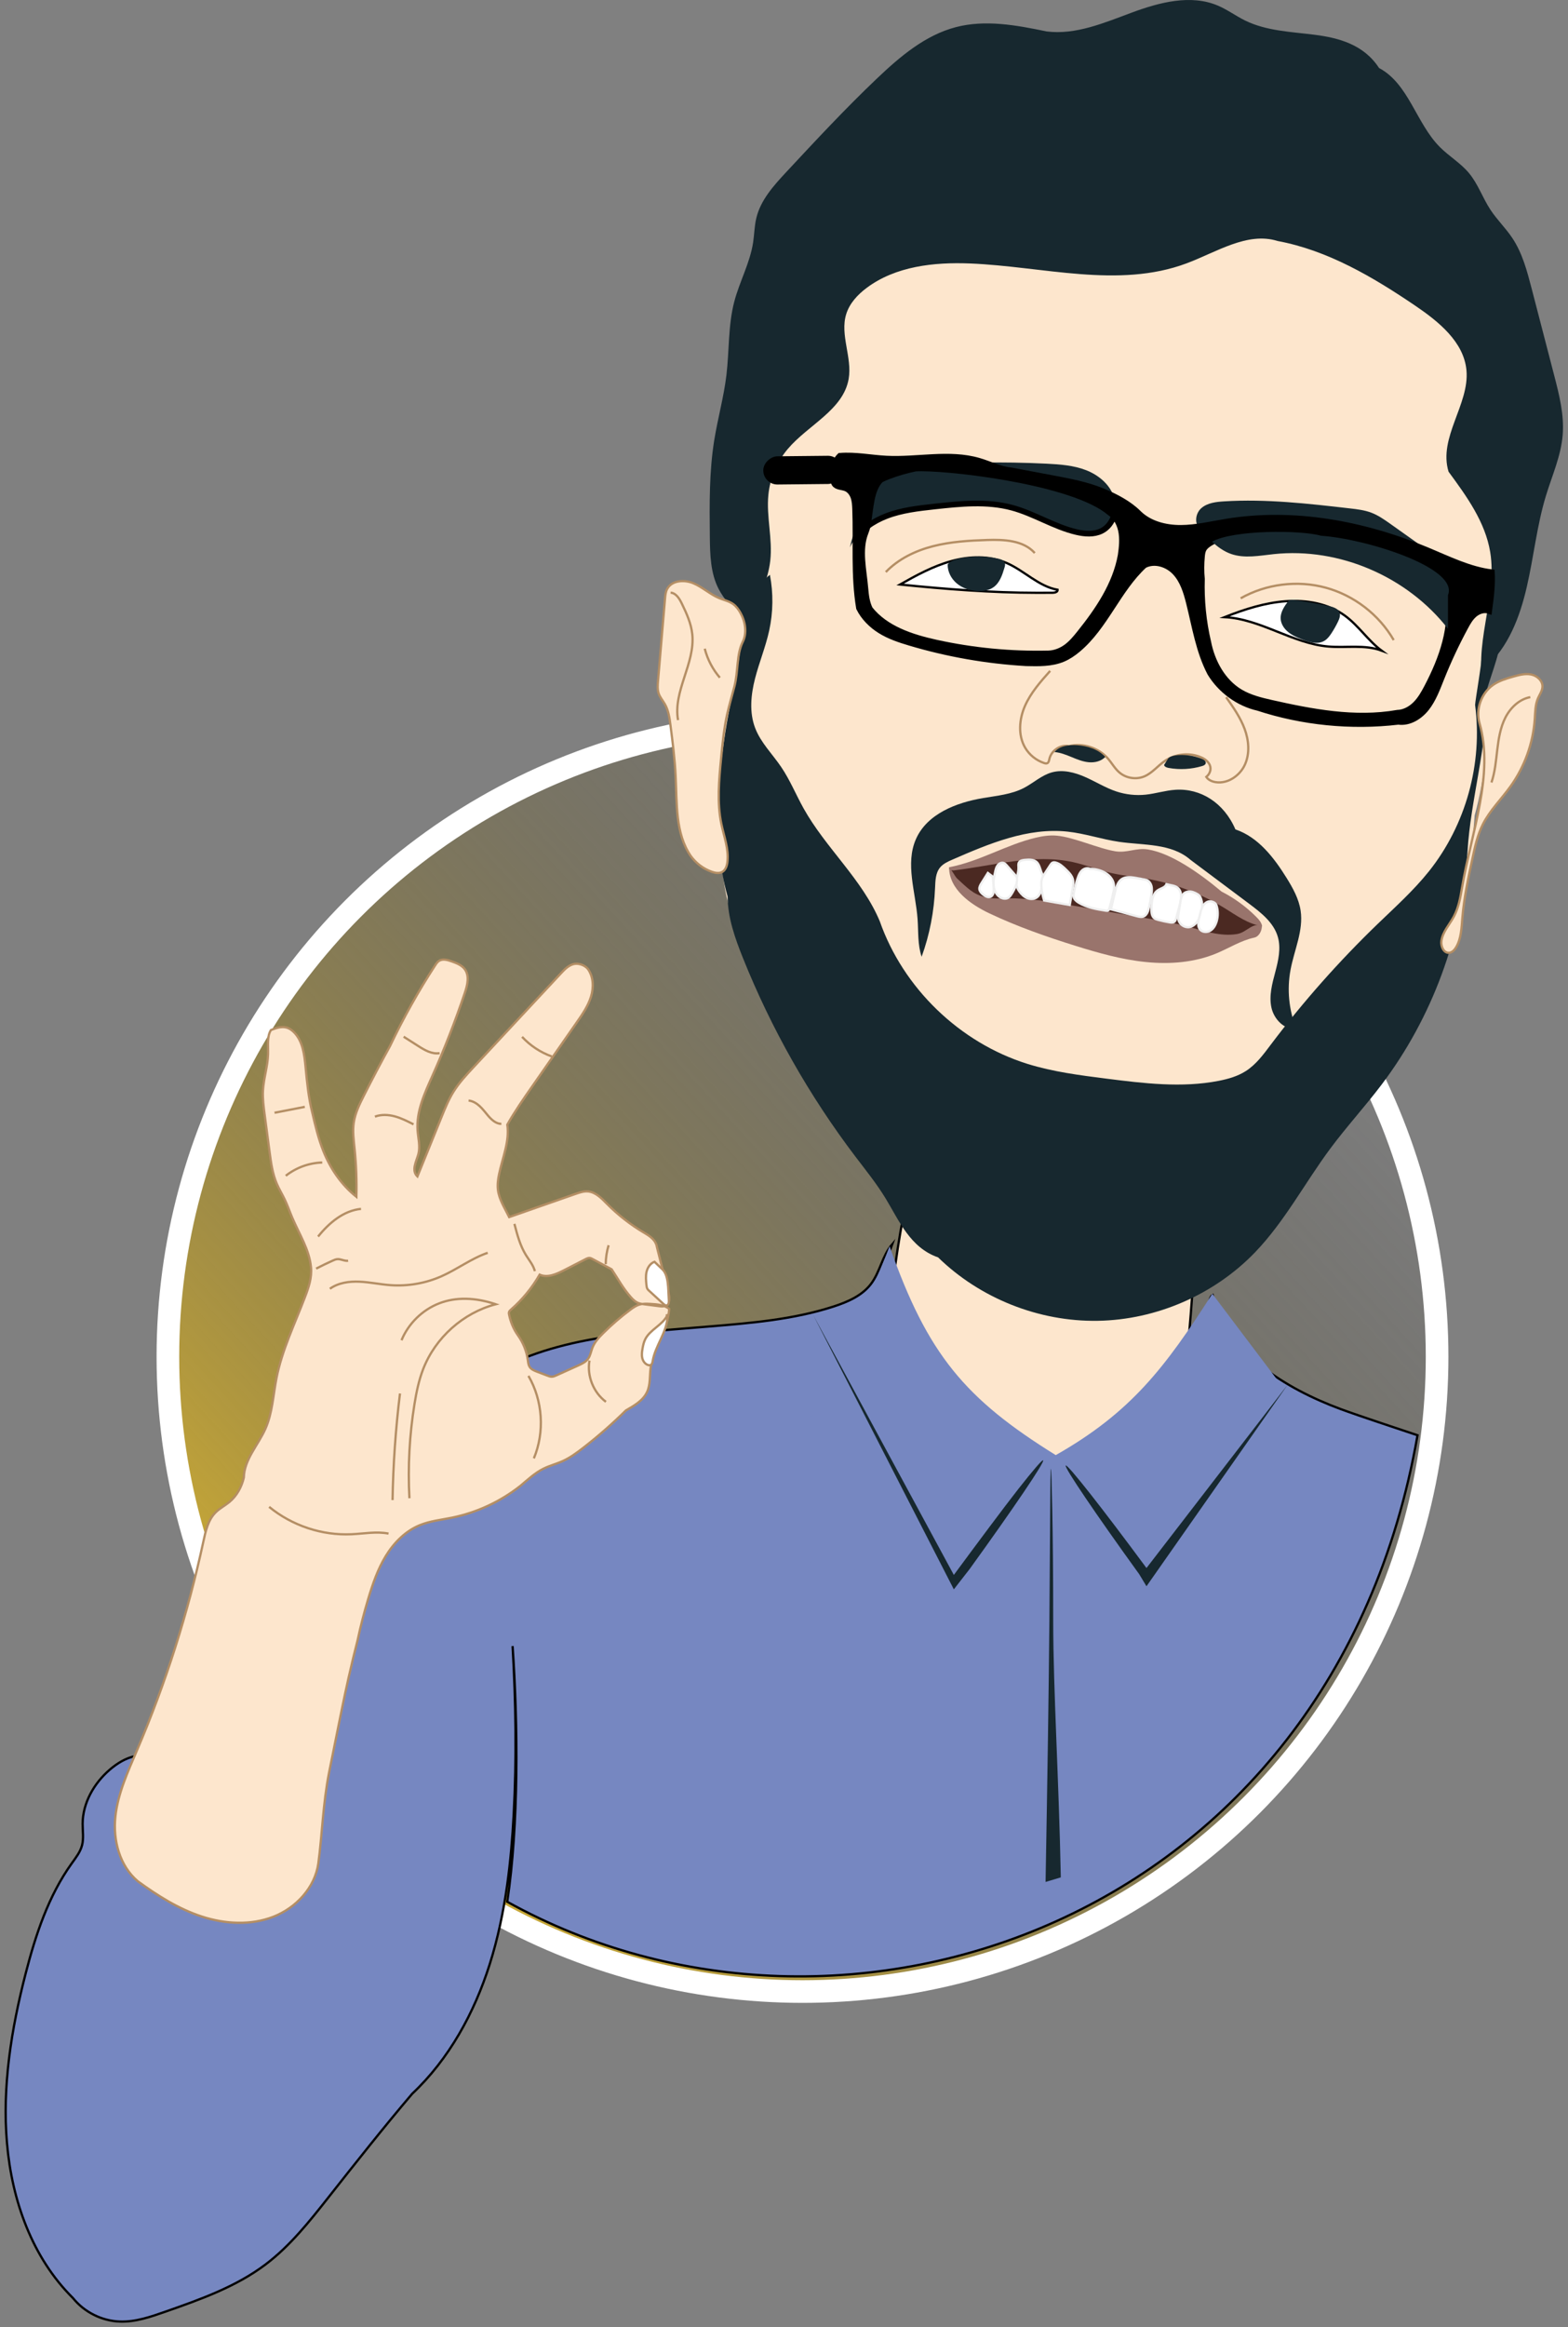 <svg width="277" height="411" viewBox="0 0 277 411" fill="none" xmlns="http://www.w3.org/2000/svg">
<rect x="0" y="0" width="277" height="411" fill="#808080" stroke="none"/>
<circle cx="141.767" cy="239.607" r="112.107" fill="url(#paint0_linear_708_2020)" stroke="white" stroke-width="4"/>
<path d="M184.244 273.369C176.422 272.252 164.793 264.487 157.57 261.281C153.934 245.752 159.027 192.858 172.297 186.506C171.426 186.427 170.497 186.339 169.525 186.245C162.39 186.516 154.732 186.514 140.669 183.16C139.895 182.969 157.842 185.107 169.525 186.245C170.828 186.195 172.113 186.136 173.417 186.087C174.307 185.846 175.232 185.811 176.192 186.005C176.192 186.005 176.192 186.005 176.192 186.005C182.59 185.879 189.969 186.267 202.166 189.175C201.276 192.152 207.754 197.349 213.27 202.241C214.436 201.419 215.467 202.975 216.391 205.114C219.279 207.924 221.217 210.442 220.391 212.117C219.287 214.349 218.003 208.844 216.391 205.114C215.433 204.182 214.371 203.218 213.27 202.241C210.125 218.546 210.692 258.853 204 259.791C200.329 260.303 187.916 273.895 184.244 273.369Z" fill="#FDE6CD" stroke="black" stroke-width="0.4" stroke-miterlimit="10"/>
<path d="M261.972 118.061C262.111 118.015 262.244 117.975 262.384 117.928C266.468 114.31 268.503 108.949 269.727 103.621C270.958 98.293 271.503 92.812 273.093 87.584C274.177 84.019 275.753 80.554 276.059 76.835C276.352 73.25 275.441 69.685 274.536 66.206C273.219 61.131 271.902 56.056 270.585 50.988C269.774 47.875 268.942 44.696 267.153 42.022C265.989 40.272 264.446 38.796 263.295 37.04C261.912 34.938 261.1 32.47 259.484 30.541C258.014 28.785 255.979 27.595 254.362 25.972C250.172 21.768 248.868 14.797 243.62 12.01C240.92 7.853 236.483 6.689 232.306 6.15C228.122 5.612 223.766 5.485 219.981 3.636C218.331 2.825 216.835 1.707 215.145 0.989C210.356 -1.046 204.849 0.41 199.967 2.213C195.084 4.022 190.049 6.204 184.888 5.552C179.46 4.414 174.033 3.45 168.884 4.787C163.43 6.204 158.954 10.021 154.876 13.906C149.349 19.161 144.154 24.748 138.953 30.328C136.705 32.743 134.363 35.317 133.605 38.53C133.272 39.926 133.259 41.383 133.046 42.807C132.494 46.432 130.645 49.724 129.714 53.276C128.61 57.5 128.843 61.95 128.324 66.28C127.858 70.144 126.794 73.909 126.175 77.747C125.277 83.347 125.337 89.054 125.397 94.728C125.43 97.941 125.504 101.293 127.013 104.126C127.871 105.736 129.155 107.086 130.093 108.656C131.031 110.226 131.603 112.195 130.752 114.124C151.577 121.3 173.939 122.471 195.962 122.85C213.489 123.15 231.029 122.977 248.542 122.345C250.711 122.265 252.932 122.165 254.914 121.294C257.548 120.103 259.75 117.589 261.972 118.061Z" fill="#17282F"/>
<path d="M130.566 118.074C130.008 111.429 135.329 105.649 136.074 99.024C136.513 95.159 135.355 91.255 135.741 87.384C136.034 84.424 137.244 81.564 139.167 79.289C142.765 75.039 148.964 72.411 149.922 66.924C150.581 63.133 148.352 59.155 149.49 55.477C150.075 53.581 151.498 52.045 153.088 50.854C158.203 47.016 165.001 46.271 171.386 46.531C184.237 47.056 197.566 51.014 209.612 46.511C214.933 44.522 220.341 40.89 225.695 42.56C234.549 44.209 242.517 48.905 249.967 53.954C254.15 56.787 258.62 60.392 259.066 65.427C259.591 71.434 254.057 77.274 255.9 83.306C259.092 87.643 262.385 92.193 263.256 97.501C264.6 105.669 259.984 114.196 262.332 122.291C263.004 129.647 262.438 137.117 260.509 144.008C259.086 166.589 245.151 186.377 230.012 203.199C227.87 205.58 225.649 207.961 222.909 209.618C220.048 211.34 216.769 212.185 213.537 213.017C205.455 215.085 197.227 217.167 188.893 216.775C172.816 216.016 158.196 205.846 149.071 192.583C144.834 186.424 141.608 179.613 137.191 173.58C134.524 169.935 131.398 166.536 129.628 162.379C127.926 158.375 127.593 153.932 127.34 149.588C126.702 138.66 126.489 127.206 130.566 118.074Z" fill="#FDE6CD"/>
<path d="M256.994 112.688C256.728 110.419 257.02 108.125 256.994 105.843C256.967 103.562 256.561 101.161 255.131 99.385C252.065 97.07 248.826 94.788 245.593 92.5C244.535 91.755 243.471 91.004 242.261 90.545C241.057 90.086 239.753 89.933 238.476 89.787C231.093 88.935 223.657 88.084 216.24 88.543C214.83 88.629 213.327 88.802 212.256 89.713C211.178 90.625 210.866 92.54 212.163 93.644C213.699 95.334 215.329 97.083 217.484 97.835C219.879 98.673 222.506 98.128 225.033 97.862C237.279 96.564 250.03 102.478 256.994 112.688Z" fill="#17282F"/>
<path d="M185.519 118.484C183.823 120.387 182.093 122.336 181.069 124.67C180.044 127.005 179.812 129.838 181.095 132.04C181.834 133.31 183.051 134.288 184.441 134.754C184.634 134.82 184.853 134.867 185.033 134.774C185.266 134.647 185.312 134.341 185.372 134.082C185.692 132.585 187.261 131.468 188.844 131.774C191.305 131.175 194.066 132.06 195.729 133.969C196.427 134.774 196.939 135.732 197.751 136.423C198.941 137.448 200.724 137.72 202.167 137.108C203.557 136.516 204.522 135.246 205.766 134.395C207.508 133.204 209.823 132.898 211.818 133.603C212.523 133.856 213.222 134.248 213.608 134.894C213.994 135.539 213.96 136.47 213.102 137.215C213.468 137.754 214.12 138.033 214.758 138.133C216.894 138.465 219.042 136.995 219.927 135.027C220.818 133.058 220.618 130.736 219.867 128.714C219.115 126.692 217.858 124.903 216.608 123.134" stroke="#B48E64" stroke-width="0.4" stroke-miterlimit="10"/>
<path d="M186.285 132.815C187.336 132.901 188.334 133.307 189.312 133.706C190.289 134.112 191.28 134.518 192.338 134.617C193.389 134.711 194.526 134.451 195.251 133.68C194.007 132.309 192.092 131.724 190.243 131.604C188.773 131.511 187.143 131.751 186.285 132.815Z" fill="#17282F"/>
<path d="M206.352 133.979C206.113 134.352 205.88 134.724 205.641 135.097C205.72 135.429 206.12 135.562 206.452 135.622C208.414 135.975 210.456 135.861 212.365 135.289C212.631 135.21 212.931 135.083 212.997 134.817C213.09 134.445 212.678 134.159 212.325 134.019C210.955 133.474 209.465 133.247 208.002 133.367C207.264 133.427 206.565 133.647 206.352 133.979Z" fill="#17282F"/>
<path d="M218.246 146.477C222.27 147.834 225.057 151.452 227.292 155.058C228.403 156.847 229.454 158.742 229.766 160.824C230.292 164.343 228.635 167.775 227.984 171.274C227.332 174.746 227.691 178.398 229.001 181.677C226.899 181.936 225.05 180.001 224.605 177.932C224.159 175.863 224.738 173.728 225.283 171.686C225.822 169.644 226.327 167.469 225.735 165.441C225.01 162.933 222.789 161.197 220.7 159.627C217.235 157.033 213.776 154.446 210.311 151.852C206.918 148.885 202.05 149.311 197.693 148.672C194.64 148.227 191.68 147.202 188.607 146.87C181.57 146.105 174.705 148.998 168.22 151.825C167.429 152.171 166.604 152.543 166.059 153.215C165.267 154.186 165.24 155.55 165.187 156.8C165.021 160.951 164.229 165.081 162.813 168.966C162.088 166.831 162.261 164.516 162.094 162.274C161.748 157.519 159.886 152.53 161.815 148.173C163.77 143.75 168.919 141.735 173.688 140.937C176.129 140.524 178.67 140.298 180.871 139.161C182.554 138.289 183.991 136.912 185.813 136.407C187.769 135.861 189.864 136.407 191.72 137.232C193.576 138.05 195.312 139.147 197.241 139.786C198.903 140.331 200.679 140.524 202.415 140.338C204.171 140.152 205.874 139.593 207.637 139.48C212.067 139.181 216.217 141.748 218.246 146.477Z" fill="#17282F"/>
<path d="M259.243 150.444C258.358 165.223 253.011 179.71 244.091 191.523C241.178 195.381 237.898 198.953 235.012 202.837C230.515 208.89 226.97 215.688 221.749 221.129C214.558 228.618 204.315 233.088 193.932 233.261C183.549 233.434 173.16 229.31 165.723 222.06C160.768 220.337 158.852 215.588 156.445 211.637C154.868 209.05 152.959 206.682 151.123 204.267C142.955 193.512 136.244 181.659 131.222 169.128C129.839 165.669 128.562 162.077 128.542 158.352C126.932 152.692 126.693 146.606 126.979 140.6C127.218 135.611 127.817 130.649 128.761 125.747C129.353 122.687 130.085 119.647 130.537 116.568C130.936 113.854 131.123 111.094 131.828 108.44C132.533 105.786 133.83 103.185 136.011 101.516C136.63 104.762 136.59 108.127 135.885 111.36C135.253 114.247 134.109 117 133.377 119.86C132.646 122.72 132.346 125.827 133.411 128.587C134.402 131.168 136.45 133.163 138 135.451C139.557 137.746 140.608 140.34 141.958 142.761C145.875 149.779 152.314 155.279 155.42 162.696C159.538 174.462 169.515 184.14 181.507 187.885C186.03 189.295 190.753 189.894 195.449 190.492C202.034 191.324 208.758 192.155 215.277 190.885C216.973 190.552 218.662 190.073 220.112 189.135C221.908 187.978 223.205 186.209 224.489 184.499C230.209 176.91 236.528 169.78 243.366 163.181C246.492 160.168 249.738 157.255 252.445 153.863C258.95 145.701 261.957 134.846 260.587 124.496C260.64 123.512 261.819 116.822 261.739 115.904C262.205 115.544 264.27 114.465 264.736 114.106C265.315 114.445 262.595 121.497 262.609 122.162C262.821 131.766 259.808 140.952 259.243 150.444Z" fill="#17282F"/>
<path d="M261.367 127.717C260.655 125.243 261.693 122.37 263.821 120.92C264.879 120.201 266.123 119.829 267.353 119.483C268.371 119.197 269.442 118.911 270.48 119.117C271.517 119.323 272.508 120.181 272.488 121.246C272.475 121.991 272.003 122.629 271.703 123.308C271.205 124.458 271.211 125.755 271.125 127.006C270.832 131.256 269.335 135.413 266.855 138.872C265.238 141.127 263.203 143.109 261.959 145.583C261.015 147.459 260.562 149.541 260.123 151.596C259.372 155.082 258.627 158.58 258.334 162.132C258.188 163.895 258.134 165.75 257.243 167.28C256.964 167.759 256.538 168.225 255.986 168.265C255.035 168.331 254.509 167.121 254.636 166.176C254.855 164.573 256.059 163.309 256.824 161.879C257.662 160.323 257.981 158.547 258.274 156.804C259.904 147.053 263.988 136.843 261.367 127.717Z" fill="#FDE6CD" stroke="#B48E64" stroke-width="0.4" stroke-miterlimit="10"/>
<path d="M270.338 123.117C268.409 123.47 266.839 124.973 265.941 126.722C265.05 128.472 264.738 130.454 264.505 132.403C264.272 134.352 264.112 136.334 263.48 138.189" stroke="#B48E64" stroke-width="0.4" stroke-miterlimit="10"/>
<path d="M131.198 113.384C132.003 111.788 131.677 109.805 130.813 108.242C130.48 107.644 130.068 107.078 129.516 106.679C128.784 106.154 127.866 105.968 127.035 105.622C125.412 104.95 124.095 103.679 122.478 103.001C120.862 102.323 118.601 102.495 117.829 104.072C117.576 104.584 117.523 105.176 117.477 105.748C117.064 110.577 116.652 115.399 116.246 120.228C116.179 120.987 116.12 121.771 116.366 122.49C116.605 123.182 117.111 123.747 117.47 124.385C118.102 125.509 118.281 126.82 118.448 128.097C118.827 131.05 119.206 134.017 119.352 136.99C119.598 141.919 119.279 147.18 122.026 151.171C122.944 152.448 124.254 153.432 125.738 153.958C126.336 154.171 127.028 154.297 127.58 153.991C128.185 153.652 128.425 152.9 128.505 152.208C128.764 149.96 127.906 147.759 127.44 145.544C126.642 141.732 127.015 137.795 127.387 133.917C127.633 131.363 127.879 128.795 128.425 126.288C128.797 124.585 129.303 122.922 129.735 121.239C130.434 118.559 130.094 115.592 131.198 113.384Z" fill="#FDE6CD" stroke="#B48E64" stroke-width="0.4" stroke-miterlimit="10"/>
<path d="M118.473 104.664C119.43 104.744 120.022 105.715 120.441 106.58C121.28 108.309 122.098 110.098 122.297 112.014C122.829 117.155 118.858 122.084 119.783 127.173" stroke="#B48E64" stroke-width="0.4" stroke-miterlimit="10"/>
<path d="M124.5 114.562C124.979 116.445 125.903 118.208 127.167 119.677" stroke="#B48E64" stroke-width="0.4" stroke-miterlimit="10"/>
<path d="M150.137 96.669C151.361 94.029 153.882 92.173 156.602 91.129C159.316 90.084 162.249 89.765 165.142 89.446C169.672 88.954 174.335 88.468 178.738 89.645C182.676 90.696 186.188 93.031 190.152 93.962C191.615 94.308 193.225 94.434 194.575 93.776C196.684 92.745 197.515 89.945 196.77 87.723C196.025 85.502 194.03 83.872 191.841 83.027C189.653 82.183 187.272 82.01 184.931 81.89C181.039 81.697 177.135 81.63 173.237 81.697C167.677 81.79 162.01 82.163 156.828 84.185C156.05 84.491 155.272 84.843 154.686 85.435C154.101 86.027 153.762 86.805 153.436 87.57C152.145 90.577 150.848 93.59 150.137 96.669Z" fill="#17282F"/>
<path d="M201.126 90.601C203.049 92.516 205.896 93.235 208.609 93.221C211.323 93.208 213.984 92.556 216.664 92.117C228.584 90.168 240.929 92.496 252.077 97.139C255.875 98.722 259.606 100.585 263.557 101.063C263.67 103.085 263.464 105.128 263.078 107.908C262.207 107.582 261.202 107.914 260.491 108.513C259.779 109.112 259.313 109.937 258.874 110.755C257.285 113.695 255.868 116.721 254.631 119.827C253.906 121.636 253.227 123.506 252.03 125.042C250.826 126.578 248.97 127.749 247.028 127.476C238.627 128.467 230.007 127.57 222.238 125.022C218.726 124.23 215.593 121.883 213.771 118.883C211.749 115.025 211.084 110.628 210.019 106.405C209.541 104.502 208.935 102.54 207.598 101.103C206.261 99.66 204 98.902 202.171 99.84C197.495 104.143 195.273 110.675 190.391 114.739C189.599 115.397 188.735 115.989 187.79 116.388C185.735 117.253 183.42 117.18 181.278 117.133C174.314 116.728 167.39 115.517 160.706 113.522C158.916 112.99 157.12 112.391 155.531 111.407C153.941 110.429 152.551 109.025 151.746 107.389C150.775 101.622 151.28 95.722 151.061 89.882C151.034 89.177 150.994 88.459 150.762 87.794C150.522 87.129 150.063 86.51 149.405 86.251C148.706 85.978 147.768 86.058 147.383 85.413C147.243 85.186 147.216 84.914 147.196 84.648C147.09 83.184 147.303 81.522 148.36 80.497C151.108 80.271 153.848 80.85 156.595 80.989C162.056 81.269 167.676 79.839 172.924 81.368C174.867 81.934 176.722 82.898 178.571 83.058C181.052 83.524 183.54 83.996 186.021 84.461C188.974 85.02 191.954 85.579 194.734 86.716C197.109 87.694 199.45 88.931 201.126 90.601Z" fill="black" stroke="black" stroke-miterlimit="10"/>
<path d="M224.595 124.113C222.706 123.687 220.797 123.215 219.127 122.23C216.021 120.388 214.139 116.929 213.447 113.384C212.596 109.766 212.223 105.994 212.336 102.236C212.203 100.959 212.217 99.596 212.343 98.239C212.383 97.826 212.436 97.401 212.622 97.035C212.855 96.576 213.274 96.25 213.706 95.977C215.369 94.933 217.365 94.574 219.314 94.341C224.063 93.775 228.892 93.842 233.495 94.534C239.9 95.339 246.172 97.188 251.986 99.995C253.017 100.494 254.054 101.032 254.859 101.85C255.664 102.669 256.216 103.813 255.75 105.096C256.755 110.65 254.726 116.317 252.105 121.319C251.54 122.397 250.935 123.474 250.083 124.339C249.225 125.204 248.081 125.842 246.857 125.876C239.288 127.199 231.619 125.689 224.595 124.113Z" fill="url(#paint1_linear_708_2020)" stroke="black" stroke-miterlimit="10"/>
<path d="M152.925 94.038C154.109 91.085 153.371 87.36 155.453 84.952C157.116 83.03 159.956 82.737 162.497 82.75C169.115 82.784 175.667 83.968 182.145 85.325C186.841 86.302 191.65 87.433 195.315 90.047C196.739 90.666 197.676 92.102 198.016 93.612C198.355 95.122 198.169 96.705 197.976 98.055C197.051 103.224 193.985 107.747 190.699 111.844C189.994 112.722 189.269 113.6 188.358 114.265C187.446 114.93 186.329 115.369 185.198 115.396C178.553 115.549 171.895 114.91 165.404 113.487C161.04 112.529 156.464 111.039 153.697 107.56C153.138 106.443 152.985 105.173 152.879 103.929C152.606 100.63 151.702 97.091 152.925 94.038Z" fill="url(#paint2_linear_708_2020)" stroke="black" stroke-miterlimit="10"/>
<path d="M244.05 114.894C241.675 113.125 240.019 110.517 237.631 108.761C234.665 106.579 230.793 105.914 227.115 106.18C223.437 106.453 219.892 107.584 216.34 108.987C222.719 109.313 228.326 113.65 234.691 114.182C237.811 114.448 241.09 113.796 244.05 114.894Z" fill="white" stroke="black" stroke-width="0.4" stroke-miterlimit="10"/>
<path d="M219.172 105.665C223.682 103.111 229.209 102.425 234.211 103.789C239.213 105.153 243.623 108.558 246.21 113.041" stroke="#B48E64" stroke-width="0.4" stroke-miterlimit="10"/>
<path d="M227.581 106.151C226.896 107.076 226.184 108.107 226.237 109.257C226.284 110.182 226.836 111.02 227.548 111.605C228.259 112.191 229.124 112.563 229.982 112.909C231.272 113.421 232.796 113.88 233.986 113.155C234.505 112.842 234.877 112.337 235.21 111.838C235.642 111.18 236.035 110.488 236.374 109.776C236.613 109.271 236.833 108.699 236.64 108.173C236.387 107.475 235.549 107.209 234.824 107.049C233.008 106.65 231.179 106.317 229.337 106.051C228.711 105.965 227.887 105.745 227.581 106.151Z" fill="#17282F"/>
<path d="M159 103.227C161.893 101.591 164.847 99.981 168.046 99.097C171.252 98.212 174.771 98.099 177.824 99.423C180.956 100.78 183.477 103.567 186.836 104.159C186.863 104.544 186.337 104.684 185.952 104.684C185.027 104.691 184.103 104.697 183.178 104.691C175.163 104.684 167.141 104.052 159 103.227Z" fill="white" stroke="black" stroke-width="0.4" stroke-miterlimit="10"/>
<path d="M167.415 99.674C167.382 100.965 168.047 102.222 169.038 103.047C170.029 103.871 171.32 104.297 172.603 104.377C173.621 104.443 174.705 104.29 175.53 103.692C176.614 102.907 177.066 101.537 177.446 100.26C177.525 100 177.599 99.721 177.525 99.455C177.386 98.976 176.827 98.776 176.342 98.67C174.24 98.211 172.051 98.164 169.936 98.543C168.958 98.71 167.907 99.029 167.415 99.674Z" fill="#17282F"/>
<path d="M156.484 101.026C158.706 98.712 161.712 97.262 164.819 96.464C167.925 95.665 171.157 95.472 174.363 95.366C177.377 95.266 180.795 95.413 182.798 97.668" stroke="#B48E64" stroke-width="0.4" stroke-miterlimit="10"/>
<path d="M165.09 89.454C162.213 89.771 159.298 90.093 156.6 91.131C155.435 91.578 154.307 92.174 153.301 92.917C153.888 89.279 153.885 86.628 155.539 84.787C155.945 84.549 156.386 84.36 156.827 84.187C158.411 83.569 160.04 83.105 161.698 82.756C166.547 82.433 188.04 84.787 195.379 90.034L196.769 91.116C196.399 92.257 195.654 93.25 194.574 93.778C193.223 94.437 191.614 94.31 190.15 93.965C186.186 93.033 182.674 90.699 178.736 89.648C174.333 88.471 169.671 88.956 165.141 89.448L165.09 89.454Z" fill="#17282F" stroke="black" stroke-miterlimit="10"/>
<path d="M225.033 97.86C222.506 98.126 219.878 98.671 217.484 97.833C216.207 97.388 215.115 96.592 214.117 95.667C217.792 93.57 229.717 93.57 233.387 94.618C241.25 95.143 257.763 100.254 255.797 105.103V111.045C248.633 101.849 236.607 96.634 225.033 97.86Z" fill="#17282F"/>
<rect x="148.727" y="80.469" width="4.98" height="13.912" rx="2.49" transform="rotate(89.414 148.727 80.469)" fill="black"/>
<path d="M167.848 153.286L183.238 150.669C184.077 150.526 184.934 150.518 185.776 150.645L203.377 153.309C204.073 153.414 204.752 153.611 205.396 153.894L214.421 157.856C214.92 158.075 215.395 158.344 215.839 158.66L222.565 163.439L220.413 165.524L210.636 166.349C209.906 166.41 209.171 166.371 208.452 166.233L176.142 160.015C175.258 159.845 174.41 159.527 173.633 159.075L171.507 157.839C169.993 156.958 168.809 155.605 168.138 153.986L167.848 153.286Z" fill="#4B2922"/>
<path d="M222.97 163.586C222.87 162.934 222.411 162.409 221.946 161.943C220.15 160.134 218.061 158.611 215.793 157.454C211.935 154.221 206.927 150.683 202.783 150.017C200.714 149.685 199.111 150.676 197.043 150.343C194.056 149.864 189.733 147.862 186.713 147.583C185.449 147.463 184.172 147.656 182.942 147.949C177.78 149.173 173.111 152.113 167.69 153.157C167.47 153.509 168.096 153.762 168.508 153.716C175.532 152.884 182.642 150.736 189.547 152.252C191.808 152.751 193.977 153.629 196.231 154.161C198.307 154.647 200.442 154.833 202.544 155.186C207.459 156.017 212.208 157.82 216.445 160.447C218.461 161.691 220.423 163.154 222.97 163.586Z" fill="#99746C"/>
<path d="M167.668 153.195C167.668 157.059 171.445 159.727 174.811 161.317C179.713 163.638 184.841 165.428 190.016 167.044C194.067 168.308 198.184 169.472 202.408 169.897C206.631 170.323 211.002 169.997 214.919 168.361C217.141 167.436 219.216 166.093 221.571 165.587C222.422 165.401 222.924 164.399 222.924 163.528C221.307 162.809 220.227 164.669 218.564 164.949C215.591 165.454 212.618 164.37 209.705 163.605C207.343 162.986 204.935 162.574 202.528 162.162C198.151 161.41 193.774 160.658 189.398 159.907C185.606 159.255 181.795 158.603 177.95 158.65C176.687 158.663 175.403 158.756 174.166 158.477C171.871 157.958 170.848 156.748 169.106 155.172C168.686 154.806 167.981 153.335 167.668 153.195Z" fill="#99746C"/>
<path d="M192.56 153.456C192.108 153.203 191.516 153.376 191.137 153.729C190.758 154.081 190.551 154.573 190.385 155.066C190.086 155.924 189.86 156.802 189.707 157.693C189.667 157.946 189.627 158.205 189.687 158.451C189.793 158.877 190.172 159.183 190.545 159.409C191.988 160.287 193.704 160.573 195.374 160.832C195.513 160.852 195.673 160.872 195.786 160.786C195.879 160.719 195.919 160.6 195.952 160.493C196.219 159.595 196.458 158.684 196.651 157.766C196.764 157.241 196.864 156.709 196.777 156.176C196.624 155.205 195.853 154.42 194.975 153.988C194.097 153.556 193.099 153.423 192.56 153.456Z" fill="white" stroke="#EFEFEF" stroke-width="0.4" stroke-miterlimit="10"/>
<path d="M202.377 155.364C202.903 155.464 203.282 155.956 203.415 156.468C203.548 156.987 203.475 157.533 203.395 158.058C203.282 158.79 203.142 159.521 202.989 160.246C202.843 160.918 202.577 161.703 201.918 161.896C201.572 161.996 201.207 161.903 200.854 161.809C199.324 161.404 197.794 160.991 196.258 160.586C196.504 159.548 196.75 158.517 197.003 157.479C197.209 156.628 197.468 155.69 198.207 155.225C198.839 154.825 199.65 154.885 200.395 154.998C201.113 155.111 201.832 155.258 202.377 155.364Z" fill="white" stroke="#EFEFEF" stroke-width="0.4" stroke-miterlimit="10"/>
<path d="M208.058 156.787C208.889 157.492 208.676 158.802 208.397 159.86C208.191 160.625 207.985 161.396 207.778 162.161C207.712 162.401 207.639 162.66 207.439 162.807C207.213 162.973 206.9 162.94 206.621 162.893C205.929 162.78 205.251 162.627 204.572 162.447C204.346 162.388 204.12 162.314 203.934 162.181C203.435 161.809 203.395 161.091 203.408 160.465C203.428 159.261 203.555 157.858 204.566 157.206C205.091 156.867 205.849 156.74 206.062 156.148C206.767 156.335 207.572 156.375 208.058 156.787Z" fill="white" stroke="#EFEFEF" stroke-width="0.4" stroke-miterlimit="10"/>
<path d="M212.037 158.396C212.549 159.441 212.423 160.705 212.011 161.795C211.678 162.673 211.059 163.565 210.135 163.731C209.297 163.884 208.392 163.292 208.186 162.461C208.08 162.015 208.153 161.549 208.233 161.097C208.339 160.465 208.445 159.833 208.552 159.195C208.632 158.716 208.731 158.21 209.064 157.858C209.476 157.425 210.168 157.359 210.74 157.538C211.312 157.725 211.871 158.057 212.037 158.396Z" fill="white" stroke="#EFEFEF" stroke-width="0.4" stroke-miterlimit="10"/>
<path d="M214.891 159.848C215.203 160.799 215.203 161.85 214.904 162.808C214.711 163.413 214.379 163.998 213.847 164.338C213.308 164.677 212.543 164.69 212.084 164.251C211.412 163.613 211.718 162.509 211.958 161.611C212.091 161.118 212.184 160.613 212.416 160.154C212.649 159.702 213.042 159.296 213.541 159.196C214.039 159.11 214.738 159.369 214.891 159.848Z" fill="white" stroke="#EFEFEF" stroke-width="0.4" stroke-miterlimit="10"/>
<path d="M184.278 154.622C183.739 153.884 183.779 152.78 183.081 152.201C182.542 151.762 181.77 151.795 181.078 151.855C180.679 151.888 180.214 151.961 180.008 152.314C179.855 152.58 179.908 152.913 179.921 153.219C179.954 154.316 179.336 155.4 179.602 156.465C179.695 156.83 179.888 157.17 180.107 157.469C180.467 157.961 180.925 158.407 181.497 158.626C182.069 158.846 182.761 158.812 183.24 158.427C183.759 158.008 183.925 157.296 184.052 156.637C184.231 155.673 184.417 154.642 184.278 154.622Z" fill="white" stroke="#EFEFEF" stroke-width="0.4" stroke-miterlimit="10"/>
<path d="M179.467 154.683C178.935 154.071 178.403 153.466 177.871 152.854C177.725 152.687 177.565 152.508 177.359 152.421C176.966 152.262 176.501 152.474 176.241 152.814C175.982 153.153 175.882 153.579 175.796 153.991C175.616 154.816 175.437 155.66 175.536 156.499C175.636 157.337 176.075 158.181 176.833 158.547C177.219 158.733 177.698 158.78 178.077 158.574C178.343 158.427 178.53 158.168 178.696 157.909C179.361 156.864 180.026 155.328 179.467 154.683Z" fill="white" stroke="#EFEFEF" stroke-width="0.4" stroke-miterlimit="10"/>
<path d="M175.401 154.829C175.108 154.61 174.815 154.384 174.516 154.164C174.143 154.763 173.764 155.355 173.392 155.953C173.186 156.279 172.973 156.638 173.013 157.024C173.059 157.41 173.352 157.716 173.651 157.962C174.03 158.281 174.542 158.574 174.995 158.374C175.554 158.135 175.587 157.37 175.54 156.765C175.48 156.04 175.42 155.321 175.401 154.829Z" fill="white" stroke="#EFEFEF" stroke-width="0.4" stroke-miterlimit="10"/>
<path d="M184.318 154.638C184.731 154.013 185.136 153.388 185.549 152.762C185.662 152.59 185.782 152.417 185.968 152.337C186.141 152.264 186.34 152.284 186.52 152.337C187.225 152.523 187.777 153.055 188.303 153.561C188.848 154.086 189.413 154.658 189.566 155.403C189.653 155.842 189.586 156.294 189.513 156.74C189.347 157.771 189.167 158.795 188.981 159.826C187.471 159.56 185.961 159.294 184.451 159.035C183.979 157.458 183.68 155.609 184.318 154.638Z" fill="white" stroke="#EFEFEF" stroke-width="0.4" stroke-miterlimit="10"/>
<path d="M153.879 226.731C155.474 224.62 155.873 221.752 157.609 219.75C145.803 251.807 161.81 263.639 177.527 265.711C216.198 280.675 210.957 230.235 214.22 228.707C216.649 238.823 227.087 245.238 236.846 248.85C240.234 250.104 246.964 252.306 250.418 253.471C235.372 339.452 149.073 368.818 89.606 335.862C91.657 322.276 91.512 304.524 90.551 290.705C91.123 300.531 91.28 310.489 90.747 320.408C90.525 324.55 90.18 328.698 89.606 332.807C88.938 337.59 87.959 342.32 86.501 346.923C83.79 355.479 79.347 363.619 72.813 369.77C67.735 375.744 62.893 381.883 58.055 388.022C54.678 392.304 51.25 396.641 46.894 399.923C41.664 403.868 35.372 406.094 29.19 408.26C26.601 409.169 23.937 410.09 21.195 409.999C18.002 409.894 14.887 408.335 12.889 405.847C5.681 398.709 2.116 388.641 1.238 378.553C0.361 368.465 2.006 358.311 4.537 348.505C6.3 341.673 8.556 334.825 12.666 329.09C13.391 328.079 14.19 327.068 14.499 325.866C14.813 324.643 14.593 323.35 14.597 322.085C14.609 318.414 16.603 314.935 19.385 312.538C20.689 311.414 22.205 310.481 23.89 310.129C25.958 309.698 28.097 310.172 30.146 310.677C39.286 312.93 48.257 315.872 56.958 319.468C57.087 315.265 56.394 311.637 56.312 307.997C56.178 301.91 57.761 295.92 59.587 290.11C62.2 281.797 65.322 273.64 68.938 265.711C72.17 258.628 75.919 251.553 81.752 246.397C92.04 237.309 106.762 235.773 120.443 234.656C122.021 234.527 123.604 234.398 125.183 234.269C132.626 233.665 140.148 233.042 147.251 230.739C149.746 229.932 152.296 228.827 153.879 226.731Z" fill="#7687C1" stroke="black" stroke-width="0.4" stroke-miterlimit="10"/>
<path d="M56.239 329.048C55.663 333.322 52.325 336.926 48.309 338.497C44.294 340.068 39.726 339.798 35.624 338.458C31.526 337.118 27.828 334.775 24.342 332.237C21.102 329.502 19.946 324.958 20.381 320.844C20.816 316.731 22.583 312.896 24.208 309.092C29.286 297.225 33.215 284.865 35.926 272.247C36.325 270.39 36.756 268.411 38.108 267.076C38.821 266.37 39.73 265.908 40.506 265.274C41.798 264.212 42.676 262.66 43.075 260.952C43.123 257.775 45.598 255.229 46.887 252.326C48.133 249.521 48.258 246.367 48.85 243.355C49.829 238.383 52.09 233.776 53.888 229.04C54.527 227.363 55.11 225.632 54.942 223.849C54.664 220.699 52.846 217.93 51.612 215.015C51.161 213.953 50.789 212.856 50.288 211.814C49.845 210.89 49.304 210.012 48.901 209.068C48.133 207.282 47.871 205.327 47.616 203.399C47.326 201.201 47.036 199.004 46.746 196.806C46.562 195.419 46.382 194.021 46.452 192.626C46.566 190.463 47.287 188.364 47.353 186.201C47.401 184.669 47.138 183.047 47.863 181.911C48.728 181.574 49.665 181.23 50.566 181.457C51.15 181.602 51.651 181.978 52.059 182.421C53.504 183.995 53.774 186.287 53.978 188.414C54.237 191.114 54.495 193.813 55.145 196.399C55.69 198.733 56.239 201.08 57.132 203.301C58.37 206.388 60.274 209.209 62.961 211.36C63.035 208.531 62.93 205.703 62.64 202.886C62.479 201.339 62.268 199.775 62.495 198.24C62.746 196.563 63.51 195.012 64.273 193.496C65.762 190.55 67.298 187.627 68.9 184.732C71.243 179.804 73.911 175.032 76.888 170.46C77.072 170.178 77.264 169.888 77.546 169.7C78.193 169.273 79.051 169.52 79.779 169.779C80.649 170.088 81.57 170.437 82.114 171.177C82.98 172.356 82.569 174.006 82.099 175.396C80.43 180.344 78.526 185.218 76.398 189.985C75.027 193.057 73.527 196.261 73.766 199.619C73.868 201.017 74.267 202.439 73.915 203.795C73.57 205.107 72.614 206.686 73.738 207.767C75.16 204.261 76.583 200.755 78.005 197.249C78.627 195.717 79.254 194.173 80.128 192.771C81.107 191.204 82.373 189.84 83.634 188.485C86.196 185.735 88.758 182.985 91.32 180.235C93.91 177.457 96.496 174.679 99.085 171.902C99.704 171.236 100.366 170.546 101.236 170.288C102.106 170.029 103.23 170.39 103.845 171.103C104.852 172.493 104.903 174.397 104.397 176.039C103.892 177.68 102.897 179.118 101.914 180.528C99.277 184.317 96.641 188.105 94.004 191.889C92.48 194.075 90.956 196.269 89.62 198.62C90.051 201.562 88.778 204.445 88.167 207.352C87.975 208.261 87.85 209.193 87.959 210.114C88.167 211.834 89.166 213.342 89.953 214.944C93.863 213.577 97.773 212.214 101.682 210.847C102.392 210.6 103.124 210.349 103.872 210.412C105.232 210.529 106.266 211.626 107.226 212.594C109.181 214.568 111.39 216.288 113.784 217.702C114.744 218.27 115.852 218.96 116.048 220.229C116.71 222.858 117.372 225.49 118.034 228.119C118.148 228.578 118.266 229.048 118.215 229.518C118.164 229.988 117.901 230.466 117.463 230.638C117.153 230.764 116.804 230.72 116.471 230.681C115.59 230.568 114.708 230.458 113.827 230.344C113.451 230.297 113.067 230.246 112.714 230.101C112.221 229.894 111.821 229.51 111.465 229.11C110.062 227.547 109.063 225.671 108.052 224.166C106.916 223.555 105.784 222.944 104.648 222.333C104.507 222.258 104.362 222.18 104.205 222.161C103.939 222.125 103.684 222.251 103.445 222.372C102.172 223.026 100.899 223.681 99.626 224.335C98.286 225.024 96.707 225.726 95.336 225.107C94.004 227.422 92.288 229.514 90.278 231.273C90.133 231.402 89.977 231.539 89.922 231.723C89.875 231.88 89.906 232.048 89.942 232.209C90.208 233.443 90.662 234.634 91.485 235.802C92.421 237.098 93.032 238.63 93.248 240.213C93.303 240.612 93.338 241.032 93.553 241.376C93.84 241.839 94.384 242.058 94.889 242.254C95.493 242.485 96.096 242.712 96.699 242.943C96.954 243.041 97.213 243.139 97.487 243.131C97.773 243.127 98.039 243.006 98.302 242.888C99.579 242.313 100.856 241.737 102.133 241.157C102.783 240.863 103.465 240.546 103.884 239.97C104.299 239.402 104.397 238.673 104.652 238.019C105.044 237.008 105.804 236.189 106.576 235.422C108.064 233.945 109.655 232.57 111.335 231.316C111.837 230.944 112.358 230.575 112.953 230.395C113.584 230.207 114.254 230.242 114.912 230.278C116.084 230.344 117.353 230.446 118.219 231.163C117.987 234.826 115.374 237.972 114.932 241.615C114.759 243.033 114.912 244.538 114.309 245.834C113.592 247.378 111.986 248.267 110.571 249.086C108.174 251.456 105.631 253.685 102.964 255.746C101.851 256.604 100.707 257.442 99.43 258.022C98.313 258.527 97.107 258.829 96.01 259.374C94.466 260.141 93.197 261.356 91.92 262.418C88.394 265.199 84.214 267.138 79.815 268.031C77.911 268.419 75.948 268.619 74.15 269.356C71.615 270.394 69.594 272.447 68.164 274.781C66.734 277.116 65.841 279.737 65.053 282.358C64.344 284.728 63.713 287.118 63.184 289.621C62.612 291.854 62.072 294.099 61.566 296.352C60.818 299.686 60.144 303.039 59.471 306.389C59.024 308.602 58.581 310.811 58.135 313.025C57.046 318.506 56.908 324.092 56.239 329.048Z" fill="#FDE6CD" stroke="#B48E64" stroke-width="0.4" stroke-miterlimit="10"/>
<path d="M117.891 232.278C117.033 234.033 114.82 234.801 113.966 236.556C113.727 237.046 113.609 237.587 113.515 238.127C113.413 238.684 113.335 239.26 113.456 239.812C113.578 240.364 113.942 240.897 114.483 241.066C114.651 241.116 114.843 241.132 114.992 241.042C115.207 240.913 115.254 240.631 115.298 240.384C115.76 237.649 117.82 235.307 117.926 232.533C117.93 232.455 117.926 232.368 117.875 232.31C117.824 232.251 117.687 232.263 117.891 232.278Z" fill="white" stroke="#B48E64" stroke-width="0.4" stroke-miterlimit="10"/>
<path d="M58.277 227.6C59.766 226.539 61.69 226.268 63.515 226.351C65.341 226.433 67.143 226.829 68.965 226.962C72.044 227.185 75.174 226.641 77.995 225.391C80.788 224.153 83.268 222.245 86.159 221.25" stroke="#B48E64" stroke-width="0.4" stroke-miterlimit="10"/>
<path d="M70.93 236.695C72.148 233.745 74.608 231.331 77.586 230.176C80.559 229.02 84.007 229.13 87.579 230.336C81.836 231.841 76.924 236.22 74.769 241.756C73.997 243.738 73.566 245.838 73.225 247.938C72.332 253.438 72.031 259.033 72.328 264.596" stroke="#B48E64" stroke-width="0.4" stroke-miterlimit="10"/>
<path d="M70.66 246.094C69.892 252.342 69.453 258.63 69.348 264.922" stroke="#B48E64" stroke-width="0.4" stroke-miterlimit="10"/>
<path d="M90.875 216.141C91.369 218.037 91.874 219.964 92.9 221.633C93.476 222.565 94.217 223.431 94.487 224.493" stroke="#B48E64" stroke-width="0.4" stroke-miterlimit="10"/>
<path d="M107.517 219.914C107.192 220.995 107.016 222.124 107.004 223.252" stroke="#B48E64" stroke-width="0.4" stroke-miterlimit="10"/>
<path d="M117.024 224.176C116.554 223.729 116.088 223.283 115.618 222.836C114.882 223.106 114.396 223.847 114.219 224.611C114.043 225.375 114.122 226.174 114.204 226.957C114.227 227.188 114.255 227.431 114.376 227.631C114.455 227.76 114.568 227.862 114.678 227.964C115.516 228.732 116.355 229.5 117.193 230.272C117.35 230.416 117.542 230.573 117.753 230.542C118.114 230.491 118.188 230.009 118.161 229.649C118.019 227.631 118.153 225.253 117.024 224.176Z" fill="white" stroke="#B48E64" stroke-width="0.4" stroke-miterlimit="10"/>
<path d="M104.136 240.281C103.662 242.992 104.833 245.927 107.042 247.568" stroke="#B48E64" stroke-width="0.4" stroke-miterlimit="10"/>
<path d="M93.352 242.984C95.89 247.341 96.254 252.9 94.308 257.554" stroke="#B48E64" stroke-width="0.4" stroke-miterlimit="10"/>
<path d="M82.781 194.359C83.529 194.438 84.203 194.853 84.756 195.366C85.308 195.879 85.755 196.487 86.244 197.059C86.856 197.772 87.631 198.473 88.571 198.481" stroke="#B48E64" stroke-width="0.4" stroke-miterlimit="10"/>
<path d="M92.227 183.109C93.668 184.661 95.482 185.863 97.476 186.576" stroke="#B48E64" stroke-width="0.4" stroke-miterlimit="10"/>
<path d="M71.305 183.086C72.159 183.63 73.017 184.179 73.871 184.723C75.022 185.456 76.315 186.224 77.659 185.989" stroke="#B48E64" stroke-width="0.4" stroke-miterlimit="10"/>
<path d="M66.234 197.203C67.351 196.783 68.608 196.846 69.76 197.159C70.912 197.473 71.985 198.021 73.051 198.566" stroke="#B48E64" stroke-width="0.4" stroke-miterlimit="10"/>
<path d="M56.191 218.381C58.123 215.968 60.7 213.798 63.776 213.492" stroke="#B48E64" stroke-width="0.4" stroke-miterlimit="10"/>
<path d="M55.848 224.042C56.819 223.541 57.806 223.067 58.801 222.62C59.048 222.51 59.303 222.397 59.573 222.373C60.224 222.311 60.854 222.749 61.497 222.648" stroke="#B48E64" stroke-width="0.4" stroke-miterlimit="10"/>
<path d="M48.496 196.515C50.279 196.17 52.061 195.821 53.844 195.477" stroke="#B48E64" stroke-width="0.4" stroke-miterlimit="10"/>
<path d="M50.484 207.647C52.31 206.206 54.602 205.371 56.925 205.305" stroke="#B48E64" stroke-width="0.4" stroke-miterlimit="10"/>
<path d="M47.543 266.117C51.59 269.439 56.886 271.202 62.116 270.955C64.295 270.854 66.5 270.419 68.639 270.838" stroke="#B48E64" stroke-width="0.4" stroke-miterlimit="10"/>
<path d="M146.754 246.59L121.878 272.353L232.181 290.984L243.785 264.263L237.427 249.965L228.397 247.34L214.163 228.48C205.831 241.516 199.759 249.462 186.507 256.979C170.498 247.044 163.855 239.198 157.153 220.093L146.754 246.59Z" fill="#7687C1"/>
<path d="M171.3 277.092L168.503 280.688L143.649 232.214L168.503 278.14C172.402 272.862 177.402 266.127 179.952 262.888C182.503 259.647 184.119 257.76 184.28 257.897C184.442 258.034 183.119 260.17 180.794 263.605C178.47 267.038 175.145 271.768 171.3 277.092Z" fill="#17282F"/>
<path d="M201.251 278.011L202.535 280.141L227.469 244.557L202.535 276.921C198.635 271.642 195.149 267.047 192.599 263.808C190.048 260.567 188.432 258.68 188.271 258.817C188.109 258.953 189.431 261.09 191.757 264.525C194.08 267.958 197.406 272.688 201.251 278.011Z" fill="#17282F"/>
<path d="M185.896 266.664C185.987 271.344 186.062 278.117 186.058 286.485C186.076 298.65 187.056 314.174 187.402 331.551L184.709 332.359C185.026 314.651 185.271 298.828 185.38 286.481C185.437 278.63 185.484 272.166 185.517 267.435L185.523 266.669C185.542 264.41 185.558 262.614 185.569 261.281C185.591 260.049 185.618 259.401 185.651 259.401C185.684 259.4 185.721 260.046 185.763 261.277C185.796 262.611 185.84 264.407 185.896 266.664Z" fill="#17282F"/>
<defs>
<linearGradient id="paint0_linear_708_2020" x1="46.223" y1="316.861" x2="222.934" y2="154.891" gradientUnits="userSpaceOnUse">
<stop stop-color="#D9B430"/>
<stop offset="1" stop-color="#303030" stop-opacity="0"/>
</linearGradient>
<linearGradient id="paint1_linear_708_2020" x1="234.127" y1="93.961" x2="234.127" y2="126.382" gradientUnits="userSpaceOnUse">
<stop stop-color="#FDE6CD"/>
<stop offset="1" stop-color="#FDE6CD"/>
</linearGradient>
<linearGradient id="paint2_linear_708_2020" x1="175.252" y1="82.75" x2="175.252" y2="115.418" gradientUnits="userSpaceOnUse">
<stop stop-color="#FDE6CD"/>
<stop offset="1" stop-color="#FDE6CD"/>
</linearGradient>
</defs>
</svg>
